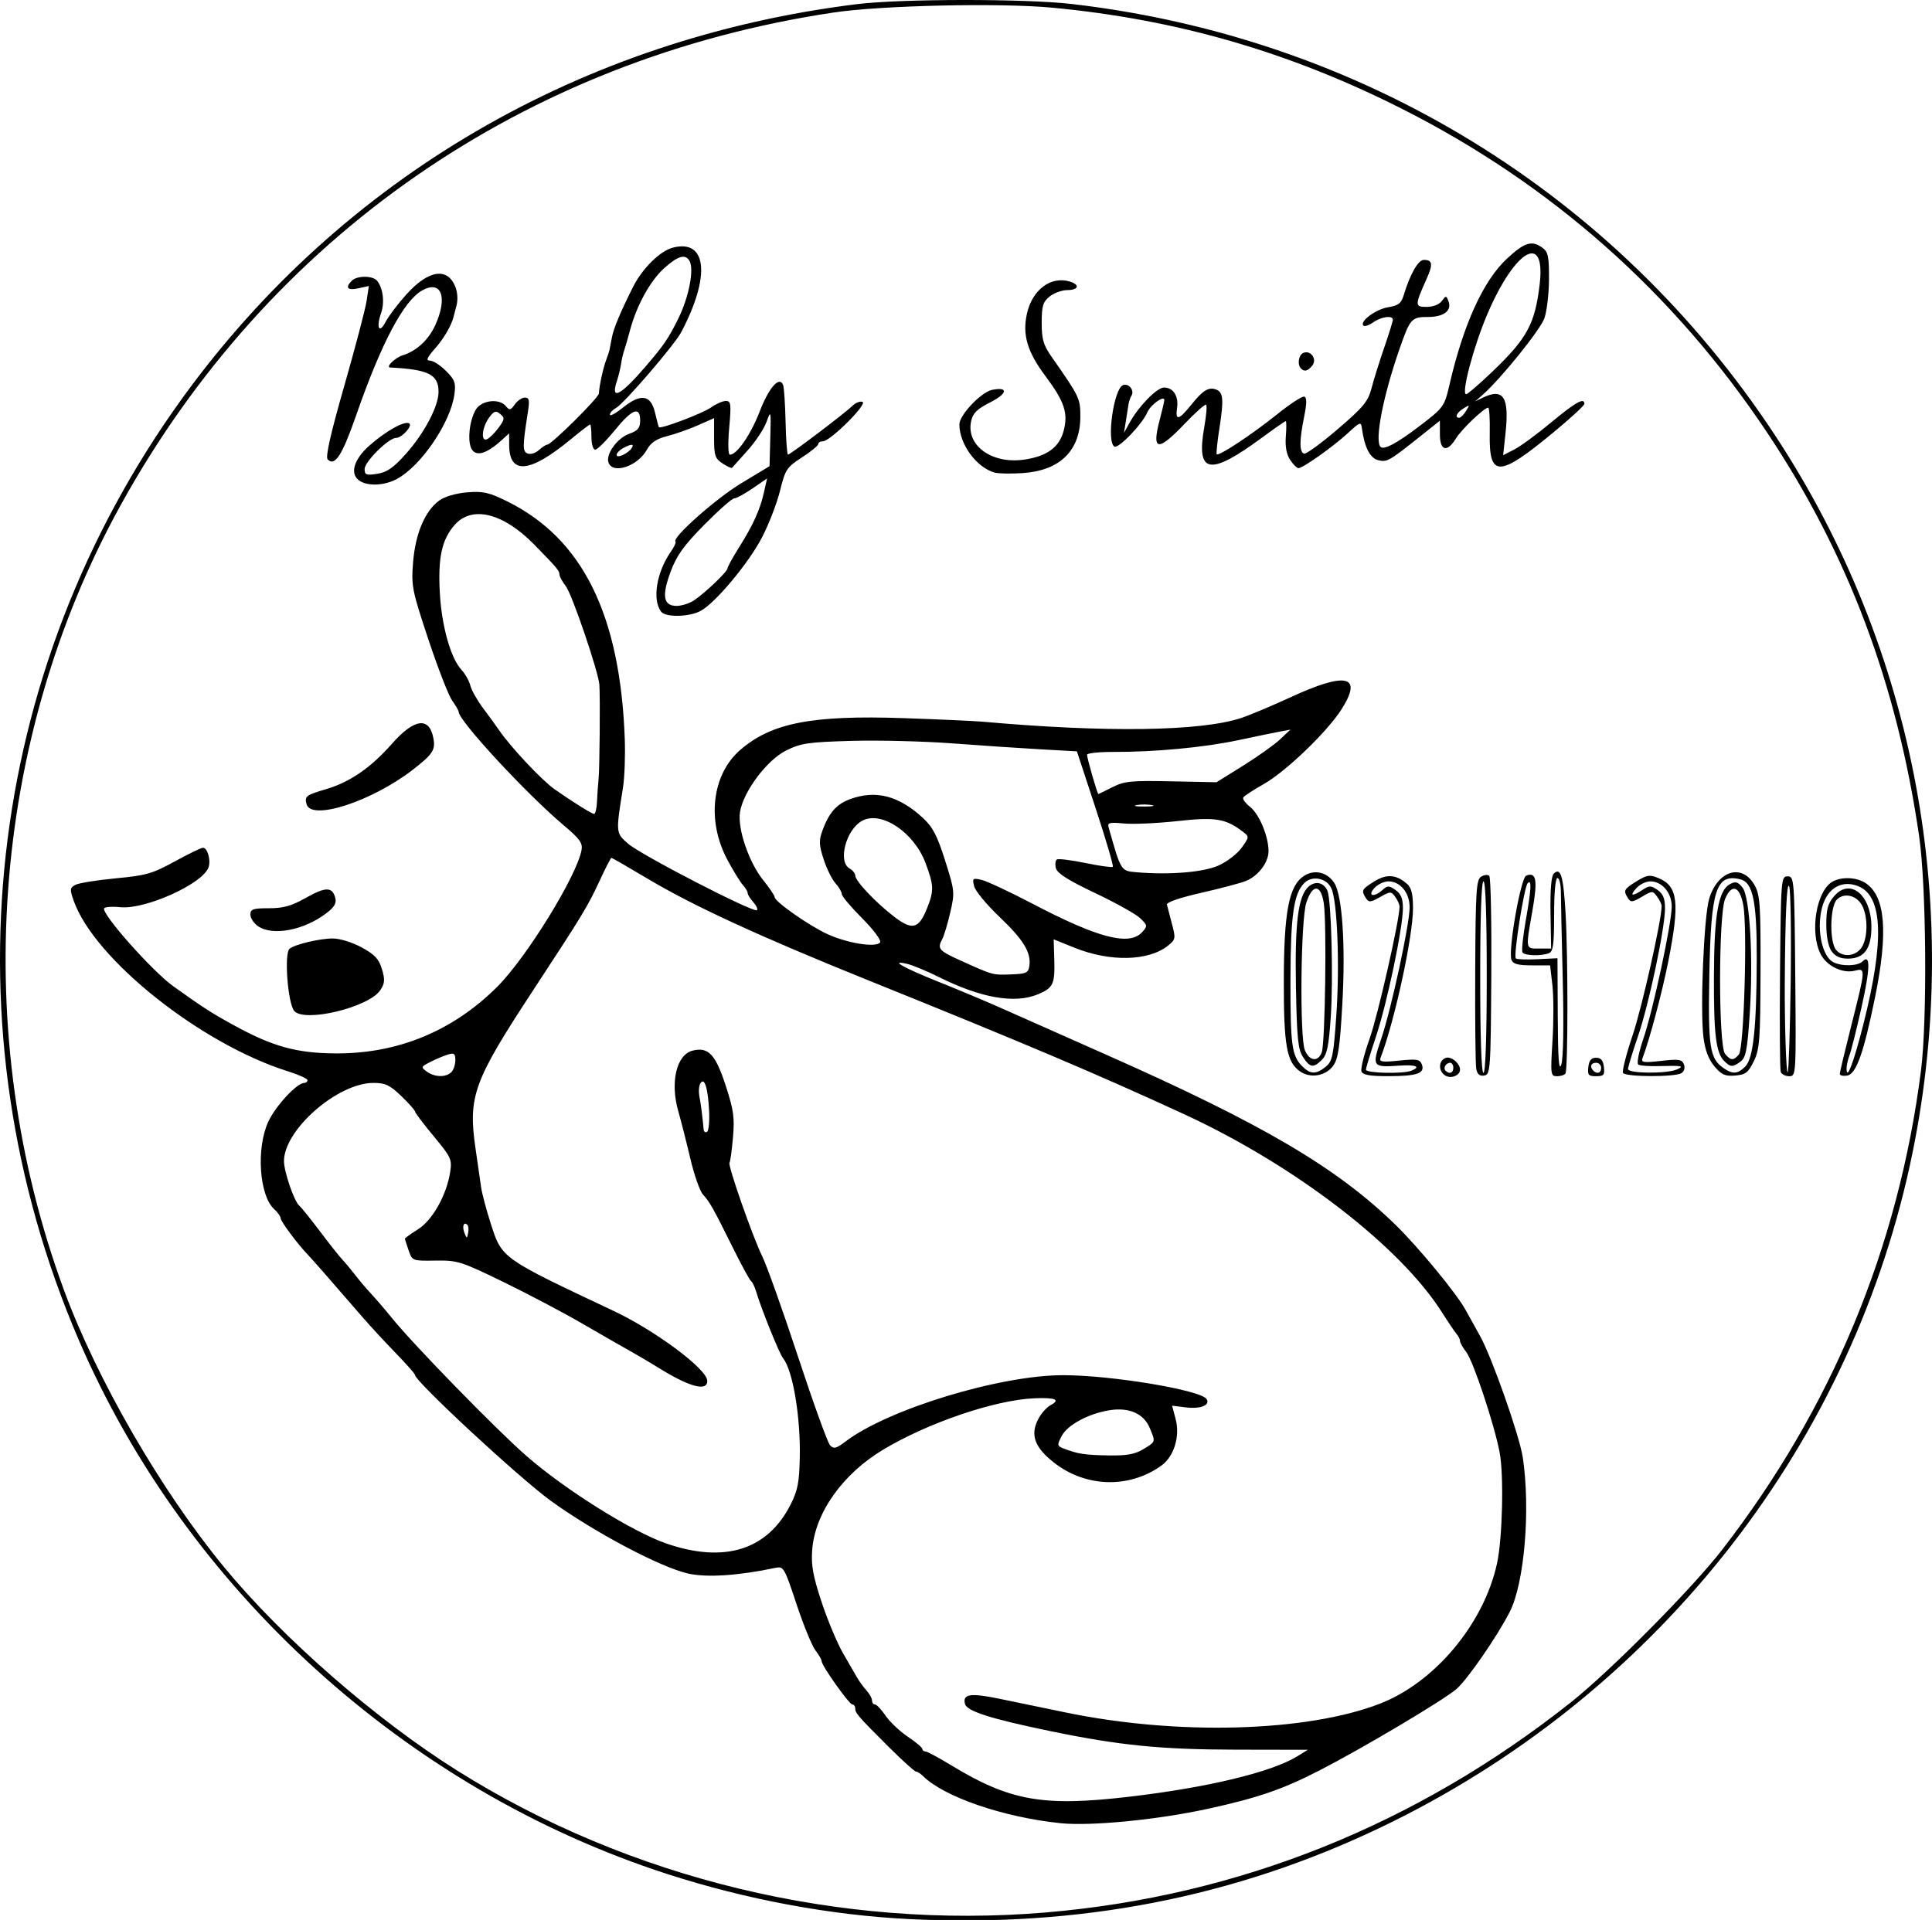 <?xml version="1.0" encoding="UTF-8" standalone="no"?>
<svg
   xmlns:dc="http://purl.org/dc/elements/1.1/"
   xmlns:cc="http://creativecommons.org/ns#"
   xmlns:rdf="http://www.w3.org/1999/02/22-rdf-syntax-ns#"
   xmlns:svg="http://www.w3.org/2000/svg"
   xmlns="http://www.w3.org/2000/svg"
   xmlns:sodipodi="http://sodipodi.sourceforge.net/DTD/sodipodi-0.dtd"
   xmlns:inkscape="http://www.inkscape.org/namespaces/inkscape"
   inkscape:version="1.0 (4035a4f, 2020-05-01)"
   inkscape:export-ydpi="96"
   inkscape:export-xdpi="96"
   inkscape:export-filename="/Users/micaylalyons/Desktop/ornaments/4/circle1.svg.png"
   sodipodi:docname="40.svg"
   viewBox="0 0 383.312 381"
   height="381"
   width="383.312"
   id="svg72"
   version="1.1">
  <defs
     id="defs76">
    <clipPath
       id="clipPath88"
       clipPathUnits="userSpaceOnUse">
      <rect
         y="66.498"
         x="86.736"
         height="384.529"
         width="388.866"
         id="rect90"
         style="fill:none;stroke:#000000;stroke-width:1.659" />
    </clipPath>
  </defs>
  <sodipodi:namedview
     inkscape:current-layer="g80"
     inkscape:window-maximized="0"
     inkscape:window-y="25"
     inkscape:window-x="0"
     inkscape:cy="240.16332"
     inkscape:cx="239.14311"
     inkscape:zoom="0.6917551"
     fit-margin-bottom="0"
     fit-margin-right="0"
     fit-margin-left="0"
     fit-margin-top="0"
     showgrid="false"
     id="namedview74"
     inkscape:window-height="749"
     inkscape:window-width="1440"
     inkscape:pageshadow="2"
     inkscape:pageopacity="0"
     guidetolerance="10"
     gridtolerance="10"
     objecttolerance="10"
     borderopacity="1"
     bordercolor="#666666"
     pagecolor="#ffffff"
     inkscape:document-rotation="0" />
  <g
     id="g80"
     inkscape:label="Image"
     inkscape:groupmode="layer">
    <path
       id="path18"
       d="m 51.175,497.068 c 78.008,-0.093 205.658,-0.093 283.667,0 78.008,0.093 14.183,0.17 -141.833,0.17 -156.017,0 -219.842,-0.076 -141.833,-0.17 z M 180.342,380.83 c -15.614,-0.777 -32.324,-3.89 -47.904,-8.927 C 80.673,355.169 36.944,315.486 15.624,265.902 -11.015,203.942 -3.236,133.439 36.257,78.902 67.82,35.317 115.347,7.573 170.008,0.824 c 8.795,-1.086 33.435,-1.103 42.667,-0.029 C 270.154,7.478 320.508,38.341 352.075,86.235 380.177,128.872 389.849,181.106 378.925,231.235 366.496,288.273 327.631,336.938 274.008,362.607 c -29.072,13.917 -59.85,19.905 -93.667,18.223 z m 27.13,-1.314 c 38.146,-3.209 73.494,-17.356 104.203,-41.704 7.778,-6.167 24.039,-22.573 29.978,-30.245 21.728,-28.069 34.967,-59.94 39.461,-95 1.286,-10.035 1.081,-36.77 -0.359,-46.667 C 376.369,135.753 366.65,109.929 350.646,85.902 332.153,58.136 307.78,36.534 278.008,21.52 255.718,10.28 233.418,3.842 208.73,1.521 198.307,0.541 174.854,1.065 165.342,2.491 104.157,11.66 53.228,46.939 23.76,100.568 -1.881,147.233 -6.01,205.222 12.692,256.013 c 6.542,17.767 19.278,39.802 31.784,54.993 11.571,14.055 30.064,30.201 46.199,40.335 34.282,21.533 76.033,31.605 116.797,28.176 z m 2.87,-17.723 c -11.272,-1.168 -23.067,-5.22 -27.214,-9.349 -0.485,-0.482 -1.106,-0.877 -1.382,-0.877 -0.276,0 -2.684,-2.175 -5.353,-4.833 -6.162,-6.139 -6.717,-6.777 -6.717,-7.723 0,-0.428 -0.258,-0.777 -0.574,-0.777 -0.632,0 -6.093,-7.706 -6.093,-8.598 0,-0.306 -0.555,-1.271 -1.234,-2.146 -0.679,-0.874 -2.363,-4.993 -3.743,-9.153 -2.447,-7.376 -2.552,-7.554 -4.266,-7.192 -7.275,1.538 -13.524,1.945 -17.218,1.12 -5.456,-1.218 -18.555,-8.148 -27.206,-14.393 -6.224,-4.493 -27,-23.746 -27,-25.021 0,-0.217 -1.725,-2.172 -3.833,-4.345 -2.108,-2.173 -5.033,-5.337 -6.5,-7.031 -7.009,-8.096 -10.083,-11.605 -11,-12.559 -2.018,-2.1 -5.333,-6.56 -5.333,-7.176 0,-0.349 -0.569,-1.149 -1.265,-1.778 -2.985,-2.701 -3.618,-12.139 -1.168,-17.4 1.453,-3.121 5.675,-7.662 7.122,-7.662 0.354,0 0.643,-0.245 0.643,-0.545 0,-0.3 -1.725,-1.085 -3.833,-1.745 -17.289,-5.412 -38.46,-22.26 -42.555,-33.866 -0.798,-2.262 -0.766,-2.56 0.34,-3.152 0.672,-0.359 4.266,-0.94 7.988,-1.29 6.046,-0.569 7.293,-0.926 11.716,-3.353 2.722,-1.494 5.243,-2.716 5.602,-2.716 0.884,0 1.587,2.393 1.126,3.833 -1.048,3.27 -12.552,8.485 -17.56,7.96 -1.564,-0.164 -2.99,-0.062 -3.168,0.226 -0.624,1.01 9.563,12.494 13.726,15.473 5.904,4.224 7.564,5.293 12.022,7.74 7.714,4.233 12.474,5.544 20.264,5.578 12.302,0.054 23.215,-4.463 31.996,-13.244 5.803,-5.803 15.777,-21.99 16.706,-27.113 0.252,-1.388 -0.356,-2.233 -3.525,-4.899 -7.36,-6.192 -20.844,-20.754 -20.844,-22.511 0,-0.237 -0.582,-1.244 -1.293,-2.237 -0.711,-0.993 -2.837,-6.456 -4.724,-12.14 -3.254,-9.801 -3.41,-10.59 -3.036,-15.323 0.448,-5.662 2.374,-10.206 5.191,-12.252 1.078,-0.783 3.3,-1.435 5.516,-1.619 3.169,-0.263 4.324,-0.005 7.919,1.765 14.98,7.374 22.472,22.493 23.372,47.158 0.122,3.334 -0.037,7.684 -0.353,9.667 -1.443,9.057 -1.452,8.964 1.03,11.143 2.523,2.215 24.943,13.785 25.545,13.183 0.209,-0.209 -0.119,-0.93 -0.727,-1.603 -0.609,-0.673 -1.107,-1.476 -1.107,-1.785 0,-0.309 -0.438,-1.046 -0.974,-1.637 -0.535,-0.592 -1.916,-2.841 -3.067,-5 -4.11,-7.702 -3.068,-16.828 2.477,-21.697 6.194,-5.439 14.262,-7.021 32.564,-6.387 6.967,0.241 14.017,0.56 15.667,0.707 24.417,2.181 43.201,1.913 51.211,-0.729 1.717,-0.566 6.054,-2.386 9.638,-4.043 11.228,-5.192 14.579,-4.458 10.332,2.262 -2.831,4.48 -11.062,12.401 -15.469,14.889 -2.041,1.152 -3.864,2.342 -4.051,2.644 -0.187,0.302 0.416,1.144 1.34,1.871 1.82,1.431 3.667,5.854 3.667,8.78 0,2.252 -2.007,4.906 -4.477,5.922 -1.021,0.42 -5.006,1.479 -8.856,2.353 -4.335,0.985 -6.932,1.885 -6.82,2.366 0.099,0.427 0.544,2.139 0.99,3.805 0.764,2.855 0.721,3.101 -0.743,4.286 -3.856,3.122 -11.525,3.301 -18.623,0.434 l -4.098,-1.655 0.121,4.085 c 0.142,4.781 -0.228,5.563 -3.219,6.813 -4.593,1.919 -11.3,0.763 -19.606,-3.38 -2.384,-1.189 -5.234,-2.377 -6.334,-2.639 -3.684,-0.879 -0.848,0.735 6.333,3.603 3.85,1.538 9.55,3.934 12.667,5.326 3.117,1.391 12.267,5.454 20.333,9.028 31.271,13.856 45.858,22.436 57.579,33.869 4.498,4.388 12.038,13.545 13.824,16.788 0.405,0.735 1.709,3.086 2.898,5.225 2.359,4.24 7.844,19.838 8.48,24.112 1.544,10.384 0.318,24.902 -2.586,30.617 -2.463,4.847 -8.488,13.565 -10.609,15.349 -2.776,2.336 -18.596,11.733 -27.17,16.139 -7.284,3.743 -12.249,5.45 -22.111,7.603 -10.055,2.195 -23.25,3.478 -29.304,2.85 z m 13.643,-5.236 c 15.625,-1.828 28.296,-4.878 33.426,-8.045 l 2.069,-1.278 -14.402,-0.026 c -14.81,-0.027 -23.035,-0.852 -36.736,-3.688 -11.81,-2.444 -16.508,-3.942 -16.885,-5.383 -0.516,-1.974 1.058,-2.216 6.777,-1.041 2.81,0.577 8.708,1.798 13.108,2.712 22.242,4.622 47.903,3.912 62.449,-1.729 10.904,-4.228 20.628,-15.887 23.226,-27.846 1.079,-4.967 1.373,-17.497 0.517,-22 -1.061,-5.582 -5.235,-18.132 -6.625,-19.923 -0.679,-0.874 -1.234,-1.862 -1.234,-2.195 0,-0.333 -0.313,-0.967 -0.695,-1.41 -0.382,-0.443 -1.674,-2.354 -2.87,-4.248 -8.289,-13.121 -29.172,-29.187 -51.101,-39.315 -16.93,-7.819 -31.962,-14.194 -62.667,-26.575 -21.582,-8.703 -34.803,-14.792 -43.895,-20.219 -3.792,-2.263 -7.005,-4.115 -7.139,-4.115 -0.134,0 -1.178,2.025 -2.319,4.5 -2.34,5.076 -3.425,6.864 -13.247,21.833 -11.81,17.999 -12.902,21.002 -11.399,31.333 0.427,2.933 0.923,6.383 1.103,7.667 0.18,1.283 1.072,4.636 1.983,7.45 2.171,6.708 2.104,6.661 24.263,17.103 8.322,3.922 18.565,11.551 18.629,13.876 0.062,2.255 -3.605,1.243 -9.979,-2.754 -1.283,-0.805 -3.683,-2.218 -5.333,-3.141 -1.65,-0.923 -6,-3.42 -9.667,-5.548 -3.667,-2.128 -10.642,-5.804 -15.502,-8.168 -8.379,-4.076 -9.073,-4.294 -13.436,-4.228 -4.583,0.07 -4.604,0.062 -5.332,-2.026 -0.402,-1.153 -0.731,-2.198 -0.731,-2.322 0,-0.124 1.171,-0.965 2.602,-1.868 2.878,-1.817 5.677,-6.811 6.375,-11.374 0.382,-2.499 0.176,-2.945 -3.284,-7.106 -2.031,-2.442 -3.692,-4.64 -3.692,-4.886 0,-0.246 -1.224,-1.623 -2.721,-3.061 -2.289,-2.199 -3.168,-2.614 -5.536,-2.614 -7.109,0 -17.743,9.302 -17.743,15.521 0,2.068 2.014,7.963 3.011,8.812 0.43,0.367 2.246,2.617 4.036,5 1.789,2.383 3.807,4.933 4.485,5.667 0.678,0.733 1.885,2.183 2.684,3.222 0.798,1.039 2.201,2.689 3.118,3.667 0.917,0.978 2.759,3.128 4.094,4.778 4.314,5.333 20.655,22.091 26.652,27.333 7.706,6.736 21.025,15.075 27.798,17.406 11.513,3.961 20.027,1.299 24.615,-7.697 1.431,-2.806 1.743,-4.393 1.846,-9.406 0.166,-8.047 -1.381,-17.251 -3.3,-19.636 -0.76,-0.944 -4.301,-9.712 -5.385,-13.333 -0.274,-0.917 -0.717,-1.817 -0.983,-2 -0.266,-0.183 -1.899,-3.183 -3.629,-6.667 -3.922,-7.9 -4.555,-9.025 -5.933,-10.548 -0.609,-0.673 -1.737,-3.9 -2.505,-7.171 -0.769,-3.271 -1.831,-7.447 -2.359,-9.281 -1.667,-5.778 -0.38,-11.272 2.828,-12.077 3.113,-0.781 4.538,0.72 6.551,6.901 1.601,4.916 1.807,6.392 1.452,10.4 -0.227,2.569 -0.534,4.792 -0.682,4.94 -0.407,0.407 4.589,14.712 6.463,18.503 0.906,1.833 4.117,10.833 7.135,20 3.018,9.167 5.877,17.078 6.354,17.581 0.729,0.77 1.218,0.647 3.095,-0.776 8.444,-6.404 30.563,-13.139 43.152,-13.139 9.635,0 27.353,2.957 28.461,4.75 0.75,1.213 -1.215,1.995 -4.118,1.638 l -2.734,-0.336 0.69,2.583 c 0.935,3.503 -0.294,7.516 -2.862,9.344 -6.411,4.565 -15.032,4.293 -21.314,-0.673 -3.803,-3.006 -4.687,-5.467 -3.082,-8.572 0.577,-1.116 1.672,-2.362 2.433,-2.769 2.075,-1.111 1.019,-1.56 -3.241,-1.378 -7.771,0.333 -21.032,4.843 -29.941,10.185 -8.08,4.844 -13.559,12.599 -14.09,19.942 -0.22,3.043 0.169,5.173 1.899,10.39 1.197,3.609 3.106,8.156 4.242,10.105 1.136,1.948 2.393,4.121 2.792,4.829 0.399,0.707 1.224,1.837 1.833,2.51 0.609,0.673 1.107,1.575 1.107,2.005 0,0.429 0.261,0.781 0.581,0.781 0.319,0 1.272,1.009 2.117,2.243 0.845,1.233 2.827,3.108 4.405,4.167 1.577,1.058 2.875,2.149 2.883,2.424 0.008,0.275 0.284,0.5 0.613,0.5 0.329,0 2.62,1.228 5.092,2.73 11.685,7.099 18.214,8.257 35.287,6.26 z m 2.857,-68.983 c 2.496,-1.522 2.451,-1.369 1.249,-4.247 -1.173,-2.807 -4.087,-4.087 -7.923,-3.482 -4.195,0.662 -8.388,2.919 -9.532,5.132 -0.954,1.845 -0.929,1.968 0.518,2.518 2.745,1.043 4.129,1.25 8.855,1.326 3.574,0.057 5.174,-0.235 6.833,-1.246 z M 92.734,243.072 c -0.717,-0.717 -1.098,0.287 -0.594,1.568 0.472,1.201 0.508,1.203 0.741,0.043 0.135,-0.67 0.069,-1.395 -0.147,-1.611 z m 47.952,-22.67 c -0.229,-4.528 -0.927,-6.716 -1.727,-5.421 -0.292,0.472 -0.383,1.622 -0.202,2.556 0.294,1.524 0.631,4.155 0.842,6.571 0.042,0.48 0.347,0.705 0.679,0.5 0.332,-0.205 0.515,-2.098 0.409,-4.206 z M 89.542,212.768 c 0.44,-0.44 0.8,-1.51 0.8,-2.378 0,-1.329 -0.237,-1.505 -1.5,-1.116 -0.825,0.254 -2.382,0.912 -3.46,1.461 -1.865,0.95 -1.899,1.043 -0.706,1.916 1.546,1.13 3.799,1.185 4.866,0.117 z M 204.23,191.672 c 0.376,-2.656 -1.169,-5.186 -5.939,-9.725 -2.523,-2.401 -4.78,-5.133 -5.016,-6.072 -0.401,-1.597 -0.306,-1.677 1.486,-1.263 1.053,0.243 5.632,2.389 10.176,4.768 12.98,6.796 19.146,8.385 21.677,5.588 1.09,-1.205 1.071,-1.34 -0.397,-2.753 -0.849,-0.817 -4.875,-3.065 -8.947,-4.996 -5.285,-2.506 -7.509,-3.912 -7.771,-4.913 -0.202,-0.772 -0.113,-1.56 0.197,-1.751 0.31,-0.192 2.863,0.127 5.674,0.707 2.811,0.581 5.248,0.918 5.417,0.749 0.168,-0.168 -1.366,-5.392 -3.41,-11.609 l -3.716,-11.302 -7.16,-0.4 c -3.938,-0.22 -11.81,-0.749 -17.493,-1.177 -5.683,-0.427 -14.698,-0.653 -20.032,-0.502 -8.634,0.245 -10.061,0.454 -13,1.91 -3.811,1.888 -8.495,8.133 -9.156,12.206 -0.532,3.28 1.757,9.997 4.615,13.542 1.232,1.528 2.245,3.028 2.25,3.333 0.017,0.901 6.709,5.605 10.438,7.337 3.984,1.851 9.803,2.763 10.493,1.645 0.256,-0.414 -1.311,-2.509 -3.577,-4.782 -2.218,-2.225 -4.032,-4.385 -4.032,-4.802 0,-0.417 -0.562,-1.377 -1.25,-2.134 -0.687,-0.757 -1.742,-2.893 -2.344,-4.746 -0.922,-2.839 -0.961,-3.734 -0.25,-5.688 1.313,-3.608 2.829,-5.311 5.613,-6.303 5.06,-1.804 9.568,-0.615 14.335,3.78 1.949,1.797 2.831,3.491 4.402,8.451 1.909,6.025 1.938,6.322 1.022,10.288 -0.519,2.246 -1.225,4.61 -1.569,5.252 -1.063,1.987 -0.762,2.331 3.875,4.421 6.228,2.808 6.106,2.776 9.833,2.631 2.944,-0.114 3.359,-0.312 3.555,-1.693 z m -20.301,-11.431 c 1.397,-3.492 1.363,-4.534 -0.295,-8.965 -2.281,-6.096 -8.765,-10.44 -12.555,-8.412 -3.216,1.721 -4.917,8.138 -2.514,9.482 0.611,0.342 1.119,0.982 1.129,1.422 0.025,1.092 4.089,5.382 7.74,8.169 3.58,2.733 4.856,2.4 6.495,-1.696 z m 57.808,-8.476 c 1.684,-0.749 3.759,-2.342 4.612,-3.54 1.518,-2.132 1.524,-2.198 0.272,-3.155 -3.452,-2.639 -5.455,-2.966 -13.028,-2.13 -3.979,0.439 -8.745,0.654 -10.59,0.477 -2.851,-0.274 -3.31,-0.161 -3.055,0.748 2.414,8.602 2.446,8.656 5.34,8.911 6.614,0.583 13.412,0.042 16.45,-1.31 z M 118.446,159.068 c 0.057,-1.375 0.2,-3.4 0.316,-4.5 0.208,-1.97 0.327,-16.067 0.157,-18.667 -0.166,-2.539 -5.43,-18.007 -6.668,-19.59 -0.683,-0.874 -1.243,-1.899 -1.243,-2.277 0,-0.765 -0.516,-1.377 -5.055,-6.003 -6.11,-6.227 -12.264,-7.76 -15.701,-3.913 -2.605,2.915 -3.399,6.562 -2.981,13.696 0.384,6.561 2.172,12.846 4.307,15.137 0.726,0.779 1.51,2.174 1.742,3.101 0.233,0.927 1.383,2.963 2.556,4.524 1.173,1.562 2.583,3.502 3.133,4.311 2.238,3.294 8.439,9.907 10.967,11.695 3.339,2.361 7.355,4.88 7.867,4.934 0.275,0.029 0.547,-1.073 0.604,-2.448 z m 110.062,0.696 c -0.825,-0.159 -2.175,-0.159 -3,0 -0.825,0.159 -0.15,0.289 1.5,0.289 1.65,0 2.325,-0.13 1.5,-0.289 z m -7.808,-3.549 c 2.334,-1.195 3.686,-1.331 11.644,-1.167 l 9.003,0.186 5.304,-3.302 c 2.917,-1.816 6.215,-4.165 7.33,-5.221 l 2.026,-1.919 -2,0.371 c -1.1,0.204 -4.85,0.978 -8.333,1.719 -6.805,1.448 -16.518,2.361 -24.833,2.334 -2.842,-0.009 -5.167,0.245 -5.167,0.564 0,0.708 2.036,7.786 2.24,7.786 0.08,0 1.333,-0.609 2.786,-1.353 z m 66.134,57.269 c -1.491,-0.834 -1.497,-2.977 -0.011,-3.548 1.051,-0.403 2.851,1.077 2.851,2.344 0,1.102 -1.72,1.831 -2.84,1.204 z m 1.507,-1.583 c 0,-0.55 -0.282,-1 -0.627,-1 -0.841,0 -1.443,1.041 -0.91,1.574 0.751,0.751 1.537,0.457 1.537,-0.574 z m -30.449,0.688 c -2.62,-1.854 -3.203,-5.154 -3.181,-18.021 0.023,-13.616 1.016,-18.797 3.976,-20.736 2.078,-1.362 4.615,-0.785 6.027,1.369 1.609,2.455 2.265,12.392 1.598,24.182 -0.486,8.594 -0.818,10.777 -1.848,12.162 -1.498,2.016 -4.519,2.496 -6.572,1.043 z m 5.121,-0.891 c 1.336,-1.082 1.549,-2.108 2.113,-10.167 0.705,-10.088 0.205,-22.769 -0.997,-25.29 -0.959,-2.012 -3.814,-2.551 -5.353,-1.012 -2.096,2.096 -2.718,6.401 -2.743,19.006 -0.027,13.162 0.258,15.283 2.325,17.35 1.632,1.632 2.746,1.659 4.655,0.113 z m -4.49,-1.931 c -0.997,-1.519 -1.217,-3.686 -1.405,-13.833 -0.237,-12.805 0.423,-18.102 2.491,-19.973 1.355,-1.226 3.061,-0.852 3.762,0.826 0.769,1.84 1.175,17.44 0.653,25.099 -0.389,5.702 -0.744,7.41 -1.752,8.418 -1.691,1.691 -2.349,1.597 -3.749,-0.537 z m 3.715,-0.939 c 0.681,-1.84 1.007,-25.556 0.407,-29.56 -0.578,-3.855 -2.232,-3.916 -3.473,-0.128 -1.109,3.386 -1.336,26.708 -0.285,29.262 0.897,2.178 2.622,2.398 3.351,0.426 z m 7.881,3.789 c -0.201,-0.523 0.526,-3.448 1.614,-6.5 1.641,-4.603 5.942,-23.566 5.942,-26.202 0,-0.417 -0.387,-1.288 -0.86,-1.935 -0.821,-1.123 -0.959,-1.121 -3.013,0.039 -1.888,1.067 -2.231,1.093 -2.796,0.216 -0.978,-1.519 -0.849,-1.777 1.659,-3.327 2.471,-1.527 4.36,-1.379 6.51,0.509 0.855,0.751 1.167,2.04 1.167,4.829 0,5.613 -3.648,22.418 -6.455,29.73 -0.286,0.746 0.411,0.839 3.703,0.495 3.479,-0.364 4.119,-0.259 4.501,0.737 0.68,1.772 -0.888,2.338 -6.511,2.349 -3.805,0.008 -5.188,-0.231 -5.46,-0.941 z m 9.834,-0.12 c 2.056,-0.789 1.01,-1.259 -2.294,-1.03 -5.4,0.374 -5.506,0.22 -3.641,-5.264 1.999,-5.878 5.656,-22.787 5.656,-26.153 0,-2.887 -1.858,-5.148 -4.23,-5.148 -0.86,0 -2.106,0.6 -2.77,1.333 -1.452,1.605 -0.061,1.897 1.652,0.347 0.963,-0.872 1.26,-0.867 2.553,0.038 1.076,0.754 1.462,1.704 1.462,3.599 0,3.92 -3.158,18.955 -5.368,25.554 -1.081,3.229 -1.966,6.154 -1.966,6.5 0,0.69 7.257,0.872 8.945,0.224 z m 12.936,-0.393 c -0.158,-0.844 -0.25,-9.616 -0.204,-19.492 0.073,-15.821 0.213,-18.039 1.171,-18.643 0.598,-0.377 1.327,-0.446 1.619,-0.153 0.293,0.293 0.474,9.282 0.402,19.976 -0.124,18.639 -0.183,19.452 -1.416,19.646 -0.897,0.141 -1.373,-0.262 -1.573,-1.333 z m 2.085,-18.202 c 0.003,-11.952 -0.237,-19 -0.647,-19 -0.41,0 -0.653,7.052 -0.653,19 0,11.847 0.244,19 0.647,19 0.404,0 0.649,-7.157 0.653,-19 z m 13.047,12.601 c 0.239,-3.886 0.229,-8.836 -0.022,-11 l -0.457,-3.934 h -3.622 c -2.744,0 -3.724,-0.265 -4.042,-1.095 -0.7,-1.824 1.836,-16.296 2.928,-16.715 2.003,-0.769 2.296,0.853 1.241,6.882 -1.376,7.868 -1.424,7.594 1.329,7.594 h 2.37 l -0.121,-7.049 c -0.077,-4.492 0.151,-7.322 0.63,-7.8 1.384,-1.384 1.923,0.411 2.358,7.849 0.495,8.446 0.483,30.981 -0.017,31.789 -0.185,0.299 -0.938,0.544 -1.674,0.544 -1.282,0 -1.32,-0.292 -0.903,-7.066 z m 2.036,-11.934 c -0.202,-8.067 -0.371,-15.942 -0.375,-17.5 -0.004,-1.558 -0.308,-2.833 -0.675,-2.833 -0.404,0 -0.667,2.865 -0.667,7.262 0,6.007 -0.182,7.332 -1.055,7.667 -1.56,0.599 -4.814,0.491 -5.224,-0.173 -0.196,-0.318 0.086,-3.093 0.626,-6.167 1.133,-6.438 1.241,-8.467 0.403,-7.555 -0.702,0.764 -2.853,14.42 -2.351,14.923 0.195,0.195 2.134,0.266 4.31,0.158 l 3.956,-0.196 0.057,11.541 c 0.042,8.499 0.229,11.014 0.709,9.541 0.391,-1.202 0.505,-7.852 0.284,-16.667 z m 5.072,17.167 c 0.152,-1.319 0.585,-1.833 1.544,-1.833 0.959,0 1.393,0.515 1.544,1.833 0.183,1.589 -0.023,1.833 -1.544,1.833 -1.522,0 -1.727,-0.244 -1.544,-1.833 z m 2.544,0.167 c 0,-0.55 -0.45,-1 -1,-1 -1.041,0 -1.323,0.788 -0.556,1.556 0.767,0.767 1.556,0.485 1.556,-0.556 z m 4.343,1.016 c -0.221,-0.358 0.636,-3.733 1.905,-7.5 1.859,-5.519 5.752,-22.857 5.752,-25.619 0,-0.353 -0.403,-1.194 -0.897,-1.868 -0.87,-1.189 -0.961,-1.188 -3.028,0.033 -1.857,1.097 -2.213,1.131 -2.76,0.265 -0.96,-1.518 -0.829,-1.774 1.71,-3.343 2.071,-1.28 2.603,-1.357 4.359,-0.63 3.871,1.603 4.248,4.848 1.927,16.575 -1.198,6.052 -3.741,15.605 -5.09,19.12 -0.344,0.897 0.15,0.975 3.678,0.575 3.509,-0.397 4.138,-0.301 4.518,0.691 0.261,0.679 0.06,1.394 -0.488,1.741 -1.27,0.804 -11.087,0.769 -11.588,-0.042 z m 10.657,-0.682 c 1.621,-0.697 1.03,-0.811 -3.486,-0.676 -1.918,0.058 -3.773,-0.072 -4.123,-0.289 -0.375,-0.232 0.038,-2.375 1.004,-5.214 1.922,-5.65 5.605,-22.853 5.605,-26.184 0,-2.705 -1.928,-4.971 -4.23,-4.971 -0.86,0 -2.106,0.6 -2.77,1.333 -1.426,1.576 -0.888,1.728 1.224,0.344 1.339,-0.878 1.676,-0.873 2.977,0.038 1.081,0.757 1.467,1.705 1.467,3.602 0,3.986 -3.176,19.04 -5.365,25.429 -1.083,3.16 -1.969,6.085 -1.969,6.5 0,0.895 7.627,0.964 9.667,0.087 z m 7.471,-0.625 c -1.168,-1.388 -1.854,-3.211 -2.175,-5.774 -0.687,-5.501 0.09,-24.112 1.15,-27.538 1.747,-5.646 6.603,-7.017 9.042,-2.554 1.033,1.89 1.173,4.015 1.132,17.187 -0.042,13.436 -0.183,15.31 -1.333,17.667 -1.103,2.259 -1.632,2.665 -3.698,2.838 -1.998,0.167 -2.704,-0.146 -4.118,-1.826 z m 6.133,0.021 c 1.579,-1.579 2.23,-7.711 2.265,-21.337 0.029,-11.343 -0.752,-15.171 -3.224,-15.791 -4.837,-1.214 -5.872,1.961 -6.183,18.949 -0.262,14.352 0.073,16.581 2.779,18.476 1.849,1.295 2.839,1.227 4.364,-0.297 z m -4.197,-1.084 c -1.642,-1.642 -2.076,-5.279 -2.033,-17.007 0.045,-12.049 0.89,-16.865 3.175,-18.087 1.112,-0.595 1.567,-0.475 2.485,0.659 1.488,1.838 2.18,14.17 1.424,25.38 -0.465,6.889 -0.763,8.407 -1.802,9.167 -1.582,1.156 -1.996,1.142 -3.249,-0.111 z m 2.922,-1.307 c 1.013,-1.22 1.71,-25.154 0.864,-29.665 -0.705,-3.76 -2.296,-4.292 -3.599,-1.203 -1.326,3.143 -1.336,29.168 -0.012,30.762 1.13,1.361 1.689,1.383 2.748,0.107 z m 8.306,3.487 c -0.178,-0.463 -0.243,-9.388 -0.146,-19.833 0.173,-18.488 0.213,-18.991 1.511,-18.991 1.3,0 1.338,0.503 1.51,19.833 0.174,19.596 0.16,19.833 -1.188,19.833 -0.75,0 -1.51,-0.379 -1.687,-0.842 z m 1.968,-17.895 c 0.132,-9.678 -0.004,-18.196 -0.301,-18.93 -0.47,-1.158 -0.795,5.931 -0.871,19 -0.048,8.265 0.276,18.183 0.585,17.874 0.192,-0.192 0.456,-8.267 0.588,-17.944 z m 9.735,18.284 c 0.003,-0.3 1.052,-4.699 2.333,-9.774 2.824,-11.19 2.828,-11.257 0.649,-10.71 -2.398,0.602 -5.544,-0.917 -6.756,-3.261 -2.254,-4.359 -0.87,-12.7 2.399,-14.449 1.895,-1.014 4.862,-0.835 6.626,0.401 3.806,2.666 4.362,9.736 1.768,22.496 -2.274,11.185 -3.766,15.361 -5.583,15.63 -0.792,0.117 -1.438,-0.033 -1.435,-0.333 z m 4.72,-9.999 c 4.142,-16.4 3.832,-25.204 -0.959,-27.218 -2.788,-1.172 -5.385,-0.147 -6.712,2.651 -1.899,4.002 -0.976,10.968 1.639,12.367 1.665,0.891 4.871,0.822 5.819,-0.126 1.611,-1.611 1.547,1.357 -0.197,9.135 -0.97,4.323 -2.037,8.581 -2.372,9.462 -0.335,0.881 -0.6,2.107 -0.589,2.725 0.043,2.388 1.432,-1.318 3.371,-8.996 z m -6.353,-14.363 c -0.646,-0.922 -1.038,-2.923 -1.038,-5.296 0,-3.033 0.318,-4.184 1.552,-5.619 3.195,-3.714 7.4,-0.236 7.4,6.121 0,4.323 -1.458,6.276 -4.685,6.276 -1.51,0 -2.515,-0.461 -3.23,-1.482 z m 5.924,-0.667 c 1.228,-1.753 1.354,-5.762 0.257,-8.17 -0.998,-2.191 -3.609,-2.911 -5.109,-1.41 -1.386,1.388 -1.507,8.378 -0.173,9.985 1.273,1.534 3.81,1.329 5.025,-0.406 z M 58.371,200.604 c -1.279,-1.541 -2.021,-11.384 -0.93,-12.323 0.995,-0.856 5.969,-2.046 8.554,-2.046 1.446,0 3.874,0.749 5.762,1.776 2.602,1.416 3.416,2.288 4.02,4.303 0.628,2.097 0.574,2.807 -0.318,4.168 -2.238,3.416 -15.099,6.518 -17.088,4.122 z m -7.196,-16.819 c -0.825,-0.575 -1.5,-1.61 -1.5,-2.298 0,-1.074 0.524,-1.252 3.677,-1.252 2.88,0 4.471,-0.448 7.341,-2.068 3.92,-2.212 5.247,-2.207 5.83,0.023 0.271,1.037 -0.193,1.828 -1.787,3.043 -4.447,3.392 -10.677,4.564 -13.561,2.552 z m 9.64,-24.216 c -0.412,-1.574 -0.144,-1.774 4.016,-3.01 4.616,-1.371 8.781,-4.251 12.874,-8.901 4.513,-5.127 7.506,-5.508 8.301,-1.057 0.397,2.222 -0.171,3.084 -3.998,6.064 -8.165,6.36 -20.301,10.313 -21.193,6.903 z M 131.186,121.402 c -1.823,-2.33 -0.946,-7.821 1.902,-11.909 0.668,-0.958 1.087,-1.868 0.933,-2.023 -0.754,-0.754 7.98,-8.511 12.987,-11.535 l 5.667,-3.422 0.153,-5.639 c 0.148,-5.471 0.126,-5.564 -0.759,-3.128 -0.501,1.381 -2.196,3.931 -3.767,5.667 -1.57,1.736 -2.945,3.271 -3.054,3.413 -0.109,0.141 -0.958,-0.241 -1.886,-0.849 -1.491,-0.977 -1.687,-1.565 -1.687,-5.053 v -3.947 l -3.167,1.404 c -1.742,0.772 -4.501,1.746 -6.132,2.164 -2.168,0.555 -3.257,1.288 -4.051,2.725 -1.783,3.226 -6.691,4.891 -7.581,2.572 -0.631,-1.645 1.662,-4.877 4.081,-5.752 1.758,-0.636 2.183,-1.152 2.183,-2.655 0,-2.902 -1.586,-2.285 -5.049,1.967 -1.717,2.108 -3.459,3.833 -3.87,3.833 -0.419,0 -0.747,-1.098 -0.747,-2.5 0,-1.375 -0.12,-2.5 -0.266,-2.5 -0.146,2.4e-4 -1.942,1.381 -3.991,3.068 -8.034,6.614 -12.039,6.94 -12.066,0.983 l -0.01,-2.283 -1.5,1.366 c -4.435,4.04 -6.84,3.301 -6.335,-1.948 0.17,-1.767 0.845,-3.793 1.508,-4.526 1.423,-1.573 4.486,-1.741 5.673,-0.312 0.744,0.896 0.952,0.857 1.786,-0.333 0.519,-0.741 1.417,-1.348 1.994,-1.348 0.861,0 0.97,0.511 0.605,2.833 -1.083,6.897 -1.088,7.866 -0.04,8.268 0.564,0.216 1.563,-0.093 2.22,-0.687 0.657,-0.594 1.403,-1.081 1.657,-1.081 0.831,0 10.209,-9.302 10.245,-10.162 0.062,-1.472 0.841,-5.053 1.444,-6.637 0.321,-0.844 0.619,-1.759 0.663,-2.034 0.044,-0.275 0.102,-0.575 0.129,-0.667 0.027,-0.092 0.181,-0.88 0.342,-1.751 0.335,-1.813 1.609,-4.868 4.162,-9.977 1.86,-3.721 5.387,-7.214 7.946,-7.867 6.773,-1.73 7.505,5.664 1.661,16.761 -1.343,2.551 -11.392,14.232 -12.969,15.076 -0.656,0.351 -1.192,0.942 -1.192,1.313 0,0.371 1.169,-0.264 2.597,-1.412 3.552,-2.854 5.528,-2.536 6.359,1.024 0.342,1.467 0.682,2.757 0.756,2.867 0.296,0.446 8.693,-2.731 10.365,-3.921 0.988,-0.704 2.306,-1.279 2.93,-1.279 1.011,0 1.082,0.573 0.661,5.333 -0.277,3.132 -0.22,5.333 0.139,5.333 1.39,0 4.131,-3.974 5.892,-8.542 1.845,-4.788 3.944,-7.168 4.664,-5.291 0.188,0.49 0.409,3.801 0.49,7.356 0.081,3.556 0.298,6.464 0.481,6.463 0.438,-0.001 11.341,-8.261 12.789,-9.688 0.617,-0.608 1.517,-0.959 2,-0.778 1.047,0.391 -6.409,7.813 -7.85,7.813 -0.517,0 -0.939,0.249 -0.939,0.554 0,0.305 -1.455,1.497 -3.233,2.649 -3.023,1.959 -3.305,2.386 -4.341,6.584 -0.609,2.469 -2.196,6.601 -3.527,9.184 -2.67,5.182 -9.383,13.222 -12.298,14.729 -2.293,1.186 -6.871,1.264 -7.756,0.133 z m 6.507,-2.266 c 2.226,-1.485 6.648,-5.713 6.648,-6.356 0,-0.285 0.995,-2.099 2.21,-4.031 2.863,-4.55 4.239,-7.576 5.013,-11.021 l 0.626,-2.786 -2.878,1.98 c -1.583,1.089 -3.223,1.98 -3.643,1.98 -0.421,0 -3.086,2.349 -5.923,5.22 -4.066,4.116 -5.479,6.08 -6.676,9.281 -1.809,4.837 -1.468,6.832 1.168,6.832 0.994,0 2.549,-0.495 3.455,-1.1 z M 125.344,88.898 c 0.527,-0.852 -0.088,-0.843 -1.713,0.027 -0.709,0.38 -1.29,0.99 -1.29,1.357 0,0.766 2.341,-0.313 3.002,-1.384 z M 98.882,84.93 c 1.264,-1.709 1.302,-1.996 0.372,-2.768 -0.872,-0.724 -1.218,-0.623 -2.165,0.633 -1.421,1.883 -1.765,4.866 -0.506,4.383 0.489,-0.188 1.523,-1.199 2.299,-2.248 z m 29.375,-12.398 c 3.537,-4.15 4.369,-5.376 6.312,-9.297 2.139,-4.316 3.203,-9.892 2.197,-11.519 -0.845,-1.367 -2.3,-0.923 -5.017,1.531 -2.76,2.494 -5.449,7.393 -6.761,12.321 -0.439,1.65 -0.961,3.45 -1.159,4 -0.198,0.55 -0.473,1.75 -0.611,2.667 -0.138,0.917 -0.517,2.466 -0.843,3.443 -1.311,3.935 0.817,2.796 5.881,-3.146 z M 71.508,95.515 c -2.211,-1.288 -1.451,-4.25 1.832,-7.139 3.265,-2.874 6.948,-4.919 7.851,-4.361 0.744,0.46 -1.456,2.887 -2.618,2.887 -1.467,0 -6.232,4.714 -6.232,6.165 0,1.177 0.31,1.295 2.5,0.954 1.932,-0.301 3.217,-1.191 5.66,-3.921 3.672,-4.104 6.506,-9.474 6.506,-12.328 0,-3.455 -1.974,-4.453 -9.582,-4.841 -0.989,-0.05 0.953,-1.952 2.475,-2.425 2.741,-0.85 5.124,-3.05 6.446,-5.951 2.539,-5.573 1.234,-9.064 -2.587,-6.92 -3.681,2.066 -8.095,10.418 -13.098,24.784 -2.769,7.953 -4.212,10.192 -5.645,8.759 -0.479,-0.479 0.536,-4.987 3.295,-14.625 2.193,-7.663 4.186,-15.252 4.428,-16.864 l 0.44,-2.932 -2.086,0.458 c -2.161,0.475 -2.673,-0.128 -1.286,-1.514 1.048,-1.048 4.191,-1.027 5.026,0.033 1.171,1.486 1.509,4.294 0.773,6.407 -1.024,2.938 -0.365,4.179 0.912,1.718 0.583,-1.123 2.429,-3.565 4.103,-5.427 4.337,-4.824 8.095,-5.45 9.685,-1.612 0.465,1.123 0.571,2.652 0.264,3.811 -0.282,1.065 -0.55,2.086 -0.594,2.269 -0.418,1.712 -1.913,4.269 -3.661,6.259 -1.634,1.861 -1.859,2.407 -0.993,2.407 0.616,0 2.035,0.914 3.153,2.032 1.763,1.763 1.986,2.38 1.68,4.655 -0.749,5.581 -6.575,14.171 -11.386,16.785 -2.362,1.283 -5.52,1.49 -7.263,0.475 z M 197.342,93.787 c -3.605,-1.012 -7,-5.651 -7,-9.564 0,-1.866 4.334,-6.434 6.509,-6.861 3.276,-0.643 3.07,0.726 -0.371,2.47 -2.619,1.327 -3.455,2.147 -3.803,3.729 -1.053,4.796 4.026,8.538 10.403,7.663 4.558,-0.625 7.054,-2.409 7.932,-5.669 0.957,-3.555 0.197,-5.854 -3.625,-10.964 -3.573,-4.776 -4.576,-8.185 -3.638,-12.357 1.077,-4.789 4.797,-7.538 8.578,-6.338 1.995,0.633 1.636,1.671 -0.578,1.671 -1.059,0 -2.634,0.573 -3.5,1.274 -1.333,1.079 -1.574,1.878 -1.574,5.215 0,3.299 0.326,4.407 2,6.8 5.503,7.866 5.667,8.208 5.667,11.806 0,6.761 -4.055,10.736 -11.444,11.221 -2.322,0.152 -4.822,0.108 -5.556,-0.098 z m 58.614,-2.539 c -0.72,-1.099 -1.003,-2.665 -0.844,-4.667 0.132,-1.657 0.124,-3.013 -0.017,-3.013 -0.141,0 -2.243,1.462 -4.671,3.249 -10.49,7.72 -13.134,7.252 -11.498,-2.036 0.4,-2.269 0.572,-4.28 0.383,-4.469 -0.189,-0.189 -2.114,1.516 -4.277,3.789 -5.355,5.627 -6.588,5.41 -4.923,-0.867 0.486,-1.833 0.888,-3.569 0.892,-3.857 0.015,-1.014 -2.73,0.956 -3.34,2.397 -1.01,2.388 -5.77,7.338 -6.577,6.839 -1.593,-0.985 -0.108,-11.486 1.724,-12.189 1.144,-0.439 2.334,1.06 1.676,2.111 -0.24,0.384 -0.503,1.149 -0.584,1.698 -0.081,0.55 -0.317,2.05 -0.524,3.333 l -0.377,2.333 1.172,-2.111 c 1.79,-3.225 5.392,-6.888 6.773,-6.888 1.817,0 2.926,1.71 2.591,3.994 -0.394,2.684 0.326,2.527 2.855,-0.619 2.29,-2.85 3.426,-3.535 4.915,-2.964 1.396,0.536 1.518,1.981 0.644,7.589 -0.429,2.75 -0.677,5.114 -0.551,5.252 0.395,0.436 7.085,-3.992 11.961,-7.918 2.575,-2.073 5.01,-3.66 5.412,-3.526 0.527,0.176 0.516,1.306 -0.039,4.051 -0.945,4.676 -0.946,6.954 -0.003,7.269 0.395,0.132 3.387,-2.048 6.65,-4.843 5.151,-4.413 6.039,-5.491 6.745,-8.184 0.447,-1.706 1.58,-5.329 2.517,-8.051 0.937,-2.723 1.704,-5.198 1.704,-5.5 0,-0.919 -2.276,-0.616 -3.895,0.518 -0.839,0.587 -1.714,0.879 -1.945,0.648 -0.82,-0.82 2.442,-3.249 4.9,-3.648 2.042,-0.332 2.606,-0.77 3.098,-2.403 1.241,-4.127 2.863,-6.982 3.969,-6.99 1.754,-0.012 1.881,0.83 0.569,3.761 -2.369,5.292 -2.368,5.565 0.019,5.565 1.265,0 2.489,-0.477 2.997,-1.167 0.818,-1.11 0.881,-1.11 1.315,0.009 0.735,1.896 -0.898,3.158 -4.085,3.158 -3.26,0 -3.53,0.311 -5.698,6.565 -3.21,9.257 -4.891,18.01 -3.689,19.212 0.662,0.662 3.205,-0.685 7.599,-4.027 4.934,-3.752 5.078,-3.95 6.108,-8.416 2.731,-11.84 6.683,-20.518 11.315,-24.851 3.539,-3.31 4.999,-3.761 7.129,-2.201 1.094,0.801 1.291,1.756 1.273,6.167 -0.011,2.87 -0.418,6.37 -0.904,7.777 -0.799,2.312 -8.66,12.065 -12.286,15.242 l -1.456,1.275 1.456,-0.704 c 4.152,-2.008 5.334,-0.187 4.562,7.025 l -0.468,4.365 2.225,-1.141 c 1.224,-0.628 4.519,-3.049 7.322,-5.381 4.821,-4.009 6.569,-4.983 6.569,-3.66 0,0.319 -2.766,2.866 -6.146,5.66 -10.889,9.001 -12.798,9.022 -12.629,0.135 0.053,-2.772 -0.087,-5.041 -0.31,-5.041 -0.799,0 -5.271,4.27 -6.405,6.117 -1.741,2.835 -3.176,2.461 -3.176,-0.828 v -2.711 l -4.029,3.211 c -6.07,4.838 -6.473,5.064 -8.243,4.619 -1.586,-0.398 -2.691,-2.558 -3.191,-6.242 -0.195,-1.439 -0.31,-1.402 -2.804,0.891 -2.937,2.701 -8.919,6.942 -9.792,6.942 -0.317,0 -1.064,-0.744 -1.66,-1.654 z m 34.907,-9.695 c 0.781,-1.251 0.744,-1.287 -0.506,-0.506 -1.343,0.839 -1.805,1.855 -0.842,1.855 0.278,0 0.885,-0.607 1.348,-1.348 z m 5.239,-7.818 c 6.906,-6.609 8.452,-9.471 9.375,-17.35 1.214,-10.365 -4.854,-6.932 -10.343,5.85 -2.738,6.375 -5.292,16 -4.247,16 0.282,0 2.629,-2.025 5.215,-4.5 z M 258.119,73.124 c -0.789,-0.789 -0.472,-2.736 0.507,-3.111 1.479,-0.568 2.744,1.316 1.715,2.556 -0.903,1.088 -1.532,1.245 -2.222,0.556 z"
       style="fill:#000000;stroke-width:0.667" />
  </g>
</svg>
